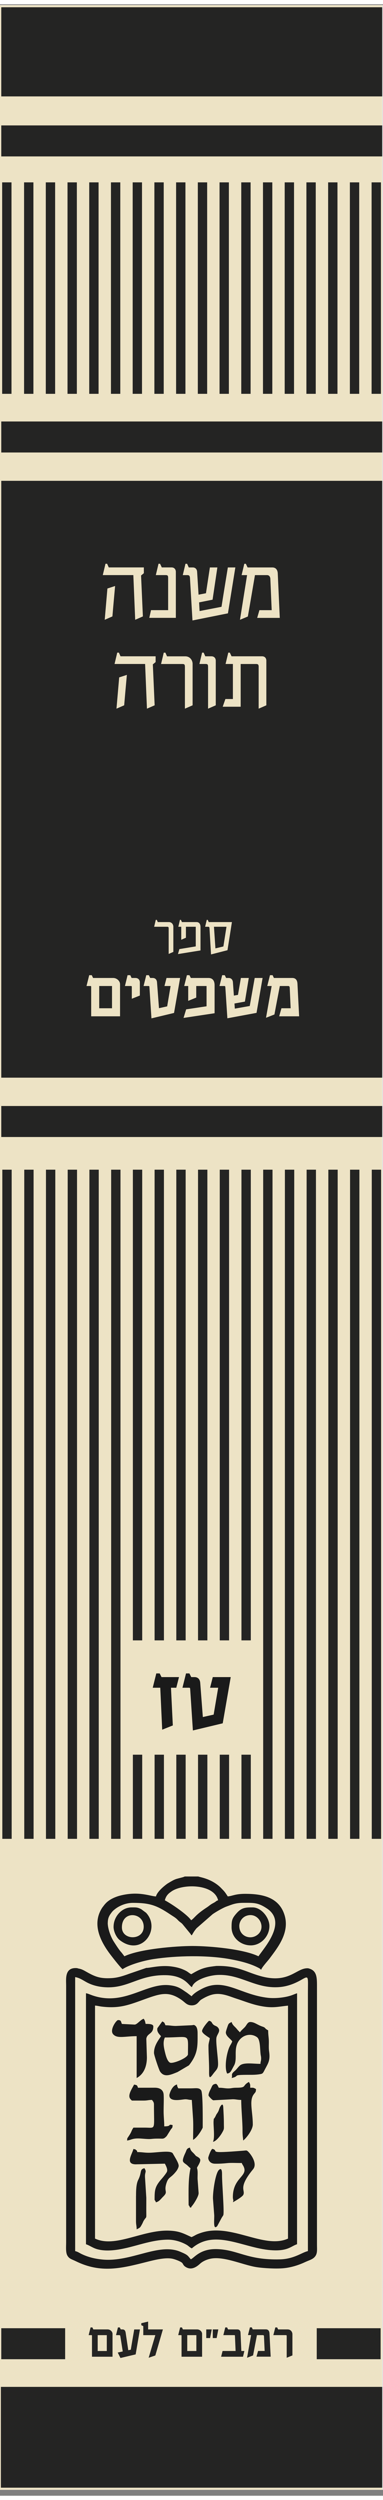 <svg xmlns="http://www.w3.org/2000/svg" xmlns:xlink="http://www.w3.org/1999/xlink" width="162" zoomAndPan="magnify" viewBox="0 0 121.92 792" height="1056" preserveAspectRatio="xMidYMid meet" version="1.0"><rect x="0" y="0" width="121.92" height="792" fill="#808080" stroke="none"/><defs><g/><clipPath id="8a9f967815"><path d="M 0 0.258 L 121.84 0.258 L 121.84 790.121 L 0 790.121 Z M 0 0.258 " clip-rule="nonzero"/></clipPath><clipPath id="a7345fa2b0"><path d="M 0 0.258 L 121.664 0.258 L 121.664 790.121 L 0 790.121 Z M 0 0.258 " clip-rule="nonzero"/></clipPath><clipPath id="30cd7f92dc"><path d="M 0 0.258 L 121.664 0.258 L 121.664 790 L 0 790 Z M 0 0.258 " clip-rule="nonzero"/></clipPath></defs><g clip-path="url(#8a9f967815)"><path fill="#ffffff" d="M 0 0.258 L 121.922 0.258 L 121.922 790.121 L 0 790.121 Z M 0 0.258 " fill-opacity="1" fill-rule="nonzero"/><path fill="#ffffff" d="M 0 0.258 L 121.922 0.258 L 121.922 790.121 L 0 790.121 Z M 0 0.258 " fill-opacity="1" fill-rule="nonzero"/></g><g clip-path="url(#a7345fa2b0)"><path fill="#ede3c5" d="M -575.449 0.262 L 121.664 0.262 L 121.664 790.121 L -575.449 790.121 Z M -575.449 0.262 " fill-opacity="1" fill-rule="nonzero"/></g><g clip-path="url(#30cd7f92dc)"><path fill="#242423" d="M 0.285 757.395 L 121.664 757.395 L 121.664 789.441 L 0.285 789.441 Z M 0.688 56.602 L 3.66 56.602 L 3.66 123.824 L 0.688 123.824 Z M 118.289 56.602 L 121.262 56.602 L 121.262 123.824 L 118.289 123.824 Z M 111.375 56.602 L 114.348 56.602 L 114.348 123.824 L 111.375 123.824 Z M 104.453 56.602 L 107.426 56.602 L 107.426 123.824 L 104.453 123.824 Z M 97.539 56.602 L 100.512 56.602 L 100.512 123.824 L 97.539 123.824 Z M 90.625 56.602 L 93.598 56.602 L 93.598 123.824 L 90.625 123.824 Z M 83.715 56.602 L 86.684 56.602 L 86.684 123.824 L 83.715 123.824 Z M 76.801 56.602 L 79.773 56.602 L 79.773 123.824 L 76.801 123.824 Z M 69.887 56.602 L 72.859 56.602 L 72.859 123.824 L 69.887 123.824 Z M 62.973 56.602 L 65.945 56.602 L 65.945 123.824 L 62.973 123.824 Z M 56.059 56.602 L 59.031 56.602 L 59.031 123.824 L 56.059 123.824 Z M 49.145 56.602 L 52.117 56.602 L 52.117 123.824 L 49.145 123.824 Z M 42.234 56.602 L 45.203 56.602 L 45.203 123.824 L 42.234 123.824 Z M 35.32 56.602 L 38.293 56.602 L 38.293 123.824 L 35.32 123.824 Z M 28.406 56.602 L 31.379 56.602 L 31.379 123.824 L 28.406 123.824 Z M 21.492 56.602 L 24.465 56.602 L 24.465 123.824 L 21.492 123.824 Z M 14.578 56.602 L 17.551 56.602 L 17.551 123.824 L 14.578 123.824 Z M 7.664 56.602 L 10.637 56.602 L 10.637 123.824 L 7.664 123.824 Z M 0.742 370.461 L 3.715 370.461 L 3.715 583.176 L 0.742 583.176 Z M 118.344 370.461 L 121.316 370.461 L 121.316 583.176 L 118.344 583.176 Z M 111.434 370.461 L 114.406 370.461 L 114.406 583.176 L 111.434 583.176 Z M 104.52 370.461 L 107.492 370.461 L 107.492 583.176 L 104.52 583.176 Z M 97.605 370.461 L 100.578 370.461 L 100.578 583.176 L 97.605 583.176 Z M 90.691 370.461 L 93.664 370.461 L 93.664 583.176 L 90.691 583.176 Z M 83.777 370.461 L 86.75 370.461 L 86.75 583.176 L 83.777 583.176 Z M 76.863 370.461 L 79.836 370.461 L 79.836 520.09 L 76.863 520.09 Z M 79.836 556.43 L 79.836 583.176 L 76.863 583.176 L 76.863 556.43 Z M 69.953 370.461 L 72.922 370.461 L 72.922 520.09 L 69.953 520.09 Z M 72.922 556.43 L 72.922 583.176 L 69.953 583.176 L 69.953 556.43 Z M 63.039 370.461 L 66.012 370.461 L 66.012 520.09 L 63.039 520.09 Z M 66.012 556.43 L 66.012 583.176 L 63.039 583.176 L 63.039 556.43 Z M 56.125 370.461 L 59.098 370.461 L 59.098 520.09 L 56.125 520.09 Z M 59.098 556.43 L 59.098 583.176 L 56.125 583.176 L 56.125 556.43 Z M 49.211 370.461 L 52.184 370.461 L 52.184 520.09 L 49.211 520.09 Z M 52.184 556.43 L 52.184 583.176 L 49.211 583.176 L 49.211 556.43 Z M 42.297 370.461 L 45.27 370.461 L 45.27 520.09 L 42.297 520.09 Z M 45.27 556.43 L 45.27 583.176 L 42.297 583.176 L 42.297 556.43 Z M 35.383 370.461 L 38.355 370.461 L 38.355 583.176 L 35.383 583.176 Z M 28.461 370.461 L 31.434 370.461 L 31.434 583.176 L 28.461 583.176 Z M 21.547 370.461 L 24.52 370.461 L 24.52 583.176 L 21.547 583.176 Z M 14.633 370.461 L 17.605 370.461 L 17.605 583.176 L 14.633 583.176 Z M 7.723 370.461 L 10.691 370.461 L 10.691 583.176 L 7.723 583.176 Z M 0.406 0.941 L 121.785 0.941 L 121.785 29.277 L 0.406 29.277 Z M 0.406 38.5 L 121.785 38.5 L 121.785 48.355 L 0.406 48.355 Z M 0.406 132.617 L 121.785 132.617 L 121.785 142.473 L 0.406 142.473 Z M 0.406 151.48 L 121.785 151.48 L 121.785 341.211 L 0.406 341.211 Z M 0.406 350.219 L 121.785 350.219 L 121.785 360.074 L 0.406 360.074 Z M 100.828 738.746 L 121.16 738.746 L 121.16 748.602 L 100.828 748.602 Z M 20.738 738.746 L 0.406 738.746 L 0.406 748.602 L 20.738 748.602 Z M 20.738 738.746 " fill-opacity="1" fill-rule="nonzero"/></g><path fill="#ede3c5" d="M 43.035 195.656 L 45.484 194.582 L 44.906 181.578 L 45.793 180.844 L 45.793 179.008 L 34.621 179.008 L 34.098 177.844 L 33.578 177.844 L 32.719 181.449 L 42.445 181.449 L 43.035 195.645 Z M 33.336 195.656 L 35.785 194.582 C 36.062 191.25 36.336 188.285 36.641 184.914 L 34.191 185.715 Z M 33.336 195.656 Z M 33.336 195.656 " fill-opacity="1" fill-rule="nonzero"/><path fill="#ede3c5" d="M 47.535 195.039 L 55.977 195.039 L 55.977 180.414 C 55.977 179.707 55.547 179.008 54.625 179.008 L 51.504 179.008 L 50.953 177.844 L 50.461 177.844 L 49.602 181.449 L 52.723 181.449 C 53.395 181.449 53.523 181.637 53.523 182.398 L 53.523 192.59 L 48.074 192.59 L 47.523 195.039 Z M 47.535 195.039 Z M 47.535 195.039 " fill-opacity="1" fill-rule="nonzero"/><path fill="#ede3c5" d="M 60.477 182.473 L 61.27 195.871 L 72.559 193.605 L 74.918 179.016 L 72.531 179.016 C 71.863 183.117 71.152 187.43 70.512 191.527 L 63.531 192.879 L 63.383 190.121 L 67.668 189.266 L 69.195 179.016 L 66.812 179.016 L 65.562 187.215 L 63.207 187.672 L 62.75 180.426 C 62.723 179.715 62.293 179.016 61.371 179.016 L 60.086 179.016 L 59.562 177.852 L 59.039 177.852 L 58.184 181.457 L 59.684 181.457 C 60.27 181.457 60.449 181.766 60.484 182.473 Z M 60.477 182.473 Z M 60.477 182.473 " fill-opacity="1" fill-rule="nonzero"/><path fill="#ede3c5" d="M 76.391 195.656 L 78.895 194.613 C 79.66 190.328 80.426 185.707 81.16 181.457 L 85.047 181.457 C 85.594 181.457 86.023 181.887 86.062 182.621 L 86.488 192.598 L 82.578 192.598 L 81.867 195.051 L 89.062 195.051 L 88.418 180.918 C 88.391 180.152 88.055 179.016 86.703 179.016 L 78.812 179.016 L 78.262 177.852 L 77.77 177.852 L 76.91 181.457 L 78.652 181.457 Z M 76.391 195.656 Z M 76.391 195.656 " fill-opacity="1" fill-rule="nonzero"/><path fill="#ede3c5" d="M 46.777 223.91 L 49.23 222.84 L 48.652 209.832 L 49.539 209.098 L 49.539 207.262 L 38.367 207.262 L 37.844 206.098 L 37.32 206.098 L 36.465 209.703 L 46.191 209.703 L 46.777 223.898 Z M 37.078 223.91 L 39.531 222.84 C 39.809 219.504 40.082 216.539 40.387 213.168 L 37.938 213.969 Z M 37.078 223.91 Z M 37.078 223.91 " fill-opacity="1" fill-rule="nonzero"/><path fill="#ede3c5" d="M 58.863 210.754 L 58.863 223.91 L 61.312 222.84 L 61.312 209.656 C 61.312 208.613 60.551 207.273 58.984 207.273 L 53.172 207.273 L 52.648 206.105 L 52.129 206.105 L 51.27 209.711 L 58.062 209.711 C 58.762 209.711 58.863 209.926 58.863 210.754 Z M 58.863 210.754 Z M 58.863 210.754 " fill-opacity="1" fill-rule="nonzero"/><path fill="#ede3c5" d="M 66.234 210.754 L 66.234 223.91 L 68.684 222.84 L 68.684 208.641 C 68.684 207.934 68.227 207.262 67.305 207.262 L 65.348 207.262 L 64.828 206.098 L 64.332 206.098 L 63.477 209.703 L 65.434 209.703 C 66.141 209.703 66.234 209.918 66.234 210.746 Z M 66.234 210.754 Z M 66.234 210.754 " fill-opacity="1" fill-rule="nonzero"/><path fill="#ede3c5" d="M 82.336 210.754 L 82.336 223.91 L 84.785 222.84 L 84.785 208.641 C 84.785 207.934 84.355 207.262 83.434 207.262 L 73.707 207.262 L 73.156 206.098 L 72.664 206.098 L 71.805 209.703 L 74.137 209.703 L 74.137 220.844 L 71.75 220.844 L 70.891 223.293 L 76.613 223.293 L 76.613 209.711 L 81.543 209.711 C 82.25 209.711 82.344 210.02 82.344 210.754 Z M 82.336 210.754 Z M 82.336 210.754 " fill-opacity="1" fill-rule="nonzero"/><path fill="#242423" d="M 29.281 741.188 L 29.281 747.809 L 35.82 747.809 L 35.82 740.555 C 35.82 739.781 35.039 739.129 34.285 739.129 L 29.711 739.129 L 29.41 738.496 L 28.836 738.496 L 28.219 740.945 L 29.086 740.945 C 29.262 740.945 29.281 740.992 29.281 741.176 Z M 31.098 745.992 L 31.098 740.953 L 33.996 740.953 L 33.996 745.992 Z M 31.098 745.992 Z M 31.098 745.992 " fill-opacity="1" fill-rule="nonzero"/><path fill="#242423" d="M 38.348 748.211 L 43.184 747.066 L 44.543 739.137 L 42.727 739.137 C 42.363 741.262 41.98 743.461 41.637 745.574 L 40.836 745.742 L 39.988 740.105 C 39.902 739.621 39.672 739.129 39.008 739.129 L 38.441 739.129 L 38.125 738.496 L 37.547 738.496 L 36.93 740.945 L 37.93 740.945 C 38.141 740.945 38.254 741.027 38.293 741.203 L 39.074 746.125 L 37.48 746.488 L 38.336 748.191 Z M 38.348 748.211 Z M 38.348 748.211 " fill-opacity="1" fill-rule="nonzero"/><path fill="#242423" d="M 47.32 748.137 L 49.445 747.41 L 51.855 739.129 L 47.152 739.129 L 47.152 736.641 L 44.98 737.152 L 44.98 737.785 L 45.613 738.086 L 45.613 740.953 L 49.445 740.953 Z M 47.32 748.137 Z M 47.32 748.137 " fill-opacity="1" fill-rule="nonzero"/><path fill="#242423" d="M 57.793 741.188 L 57.793 747.809 L 64.332 747.809 L 64.332 740.555 C 64.332 739.781 63.559 739.129 62.797 739.129 L 58.223 739.129 L 57.922 738.496 L 57.344 738.496 L 56.73 740.945 L 57.598 740.945 C 57.773 740.945 57.793 740.992 57.793 741.176 Z M 59.609 745.992 L 59.609 740.953 L 62.508 740.953 L 62.508 745.992 Z M 59.609 745.992 Z M 59.609 745.992 " fill-opacity="1" fill-rule="nonzero"/><path fill="#242423" d="M 65.656 741.875 L 66.875 741.875 L 67.406 739.129 L 65.656 739.129 Z M 67.742 741.875 L 68.965 741.875 L 69.496 739.129 L 67.734 739.129 L 67.734 741.875 Z M 67.742 741.875 Z M 67.742 741.875 " fill-opacity="1" fill-rule="nonzero"/><path fill="#242423" d="M 70.406 747.809 L 77.359 747.809 L 77.789 745.992 L 76.828 745.992 L 76.566 740.125 C 76.547 739.613 76.242 739.129 75.57 739.129 L 72.605 739.129 L 72.289 738.496 L 71.711 738.496 L 71.098 740.945 L 74.574 740.945 C 74.758 740.945 74.789 741.027 74.789 741.176 L 75 745.984 L 70.855 745.984 L 70.391 747.801 Z M 70.406 747.809 Z M 70.406 747.809 " fill-opacity="1" fill-rule="nonzero"/><path fill="#242423" d="M 78.652 748.137 L 80.562 747.391 C 80.965 745.238 81.375 743.105 81.793 740.945 L 83.73 740.945 C 83.898 740.945 84.02 741.074 84.031 741.27 L 84.246 745.973 L 82.156 745.973 L 81.645 747.793 L 86.164 747.793 L 85.781 740.367 C 85.754 739.855 85.547 739.109 84.625 739.109 L 80.453 739.109 L 80.152 738.477 L 79.559 738.477 L 78.941 740.926 L 79.93 740.926 L 78.652 748.109 Z M 78.652 748.137 Z M 78.652 748.137 " fill-opacity="1" fill-rule="nonzero"/><path fill="#242423" d="M 91.262 741.188 L 91.262 748.137 L 93.086 747.391 L 93.086 740.645 C 93.086 739.984 92.594 739.129 91.559 739.129 L 88.539 739.129 L 88.223 738.496 L 87.645 738.496 L 87.012 740.945 L 91.055 740.945 C 91.188 740.945 91.25 741.027 91.25 741.176 Z M 91.262 741.188 Z M 91.262 741.188 " fill-opacity="1" fill-rule="nonzero"/><path fill="#1a1a1a" d="M 71.891 644.688 C 71.891 645.926 73.352 646.688 73.93 647.547 C 73.781 648.094 73.371 648.656 73.109 649.184 C 72.227 650.965 71.301 655.715 72.301 657.785 C 73.426 657.691 73.605 656.824 74.488 655.27 C 75.727 653.105 74.152 649.902 76.109 647.266 C 77.547 645.34 80.043 644.957 81.793 646.215 C 82.848 646.969 82.734 649.633 82.949 651.609 C 83.004 652.121 83.137 652.379 83.125 653.07 C 83.098 653.992 82.941 653.777 82.91 654.711 C 80.621 654.711 77.535 654.152 76.324 655.27 C 75.652 655.875 75.336 656.469 74.629 657.047 C 73.324 658.129 74.125 658.27 73.734 659.219 C 76.688 658.527 73.332 658.184 79.457 658.195 C 80.695 658.203 81.711 658.164 82.727 657.996 C 83.723 657.832 83.684 657.699 84.449 656.246 C 85.391 654.469 86.078 653.535 85.66 650.73 C 85.492 649.625 85.613 648.477 85.578 647.332 C 85.539 646.195 85.363 645.477 85.363 644.062 C 84.031 643.355 84.746 643.262 83.508 642.852 C 81.812 642.281 81.039 641.406 79.641 641.406 C 78.812 641.406 78.496 642.422 77.965 643 C 77.395 643.613 76.816 644.016 76.379 644.688 L 75.672 643.961 C 75.363 643.598 75.336 643.531 75.012 643.195 C 74.461 642.637 73.949 642.227 73.734 641.406 C 73.008 641.789 72.793 641.77 72.504 642.629 C 72.363 643.047 71.898 644.324 71.898 644.676 Z M 23.926 714.246 L 23.926 627.137 C 25.434 627.332 26.82 628.43 28.051 629.016 C 29.422 629.68 31.016 630.125 32.73 630.293 C 40.648 631.094 43.898 626.336 52.844 626.52 C 58.875 626.641 60.121 629.922 61.102 630.32 C 61.754 627.984 66.43 626.605 69.113 626.457 C 76.574 626.035 81.227 630.945 88.996 630.301 C 91.465 630.098 93.703 629.242 95.762 628.086 C 98.445 626.566 98.016 626.621 98.016 632.484 L 98.016 714.234 C 96.152 714.609 93.691 716.742 89.098 716.863 C 78.711 717.125 75.867 713.844 69.18 713.602 C 63.645 713.398 61.809 716.445 60.738 716.836 C 59.664 715.613 59.898 715.484 57.355 714.422 C 50.488 711.535 41.859 717.711 32.785 716.93 C 30.352 716.715 28.051 716.176 25.91 715.129 C 25.191 714.777 24.734 714.402 23.906 714.234 Z M 46.555 624.211 L 41.219 626.035 C 39.438 626.68 37.602 627.332 35.516 627.453 C 31.676 627.684 30.094 626.922 27.09 625.215 C 25.488 624.305 25.105 624.527 24.605 624.285 C 20.504 623.895 21.055 627.723 21.055 629.773 L 21.055 711.469 C 21.055 712.699 20.879 714.582 21.398 715.559 C 22.016 716.715 22.832 716.809 24.082 717.422 C 32.094 721.371 38.57 719.734 46.715 717.672 C 48.887 717.125 52.305 716.23 54.652 716.613 C 55.586 716.762 57.355 717.449 57.902 717.906 C 58.312 718.242 58.258 718.68 58.93 719.156 C 60.754 720.461 62.449 719.379 63.652 718.27 C 64.379 717.598 65.434 717.051 66.664 716.734 C 70.938 715.605 77.09 718.598 81.609 719.324 C 83.898 719.688 87.914 719.898 90.262 719.676 C 92.836 719.434 95.203 718.633 97.25 717.672 C 98.414 717.133 99.469 716.891 100.195 716.07 C 101.109 715.047 100.902 713.781 100.902 712.223 L 100.902 630.527 C 100.902 627.359 101.008 624.992 98.098 624.332 C 94.43 624.062 92.246 629.148 83.574 626.977 C 78.41 625.684 75.914 623.438 68.871 623.586 C 66.363 623.875 64.836 624.09 62.617 625.234 C 61.957 625.57 61.465 625.887 60.867 626.215 C 59.805 625.645 59.992 625.41 58.102 624.629 C 56.992 624.172 55.836 623.914 54.551 623.746 C 50.871 623.27 47.488 624.293 46.566 624.199 L 46.574 624.199 Z M 30.25 636.18 C 30.902 636.207 31.695 636.434 32.395 636.508 C 38.188 637.207 41.172 635.922 46.461 634.012 C 51.316 632.27 53.844 631.59 57.84 634.422 C 58.965 635.223 59.488 636.086 60.961 636.117 C 62.879 636.145 63.207 634.812 64.043 634.289 C 64.965 633.723 66.16 633.078 67.379 632.742 C 70.316 631.922 72.867 633.211 75.355 634.012 C 77.844 634.812 80.09 635.754 82.809 636.293 C 86.77 637.086 88.262 636.555 91.68 636.199 L 91.68 710.258 C 84.078 713.695 73.68 705.285 64.148 708.375 C 62.125 709.027 62.34 709.195 60.961 709.785 C 58.398 708.617 57.074 707.828 53.711 707.727 C 45.27 707.473 36.68 713.305 30.25 710.25 L 30.25 636.18 L 30.242 636.18 Z M 60.98 633.211 L 59.516 632.102 C 57.707 630.918 56.824 630.016 53.906 629.707 C 46.434 628.906 39.605 636.434 29.449 632.957 C 28.742 632.715 28.098 632.391 27.371 632.258 L 27.371 712.055 C 28.508 712.41 29.496 713.23 30.996 713.641 C 35.168 714.777 40.426 713.23 44.414 712.148 C 47.246 711.387 50.145 710.648 53.273 710.594 C 55.434 710.559 57.66 711.238 59.441 712.254 C 60 712.578 60.484 713.145 61.07 713.359 C 68.32 707.074 77.332 713.223 86.145 713.93 C 91.613 714.367 92.629 712.652 94.559 712.047 L 94.566 632.27 C 93.926 632.453 93.32 632.762 92.629 632.984 C 91.895 633.227 91.215 633.375 90.457 633.508 C 88.883 633.777 87.004 633.891 85.391 633.723 C 76.289 632.734 71.395 627.031 64.082 630.953 C 63.047 631.504 62.145 632.016 61.305 632.848 C 61.117 633.043 61.191 633.023 60.98 633.211 Z M 38.805 611.316 C 38.805 605.84 45.746 606.52 45.746 611.113 C 45.746 615.594 38.805 615.5 38.805 611.316 Z M 36.148 611.113 C 36.148 612.715 37.117 614.578 38.066 615.332 C 45.055 620.848 51.371 611.895 46.5 606.68 L 44.973 605.551 C 43.715 604.891 43.246 604.973 41.879 604.973 C 38.719 604.973 36.156 607.945 36.156 611.113 Z M 76.168 610.906 C 76.168 609.398 77.172 608.094 78.441 607.648 C 82.418 606.23 85.141 611.727 81.625 613.918 C 79.363 615.332 76.176 613.98 76.176 610.906 Z M 79.848 617.047 C 83.043 617.047 85.762 614.168 85.762 610.906 C 85.762 608.148 83.125 604.973 80.453 604.973 C 78.441 604.973 77.031 604.938 75.438 606.695 C 73.848 608.457 73.715 609.082 73.715 611.316 C 73.715 614.57 76.566 617.047 79.836 617.047 Z M 34.312 609.883 C 34.312 608.633 34.629 607.832 35.18 607.059 C 35.469 606.668 35.645 606.391 36 606.043 C 36.27 605.785 36.168 605.895 36.438 605.664 C 37.797 604.527 39.996 603.531 42.27 603.531 C 47.609 603.531 49.809 604.258 54.27 607.258 C 54.969 607.73 55.715 608.133 56.312 608.691 C 56.645 609.016 56.785 609.203 57.141 609.492 C 57.539 609.816 57.625 609.816 58.043 610.227 L 60.617 613.359 C 61.258 614.383 60.812 613.691 62.562 611.605 L 67.695 607.125 C 68.664 606.445 70.91 605.133 72.039 604.723 C 73.91 604.051 74.918 603.52 77.574 603.52 C 80.91 603.52 82.129 603.426 84.973 605.316 C 91.559 609.707 84.031 617.887 82.277 620.512 C 77.414 618.172 66.664 617.242 61.25 617.242 C 56.012 617.242 44.449 618.184 39.605 620.512 L 38.711 619.355 C 37.852 618.434 36.977 617 36.25 615.891 C 35.375 614.57 34.293 611.895 34.293 609.863 L 34.305 609.863 Z M 52.48 602.719 C 52.695 601.816 53.086 601.137 53.766 600.52 C 53.926 600.371 54.523 599.934 54.699 599.82 C 58.426 597.344 68.227 597.539 69.43 602.719 C 68.758 602.895 68.844 603.074 68.133 603.465 C 67.594 603.762 67.426 603.828 66.98 604.145 C 66.598 604.414 66.344 604.648 65.918 604.926 C 62.191 607.348 62.043 608.254 60.848 609.062 C 59.637 607.246 54.625 603.855 52.48 602.719 Z M 63.102 595.145 L 58.816 595.145 L 58.379 595.324 C 58.332 595.34 58.266 595.352 58.223 595.371 C 55.734 596.059 55.977 595.789 53.32 597.398 C 53.191 597.484 50.145 599.617 49.641 601.488 C 47.805 601.441 44.246 599.719 38.328 601.199 C 36.707 601.609 35.125 602.348 34.07 603.277 C 33.762 603.547 33.531 603.809 33.27 604.105 L 32.562 605.031 C 29.262 610.051 31.805 615.324 34.594 619.234 C 35.246 620.141 38.348 624.156 39.027 624.609 C 41.18 623.168 45.809 621.863 48.887 621.398 C 56.191 620.289 65.953 620.102 73.242 621.426 C 76.195 621.965 79.418 622.73 82.047 624.062 C 82.66 624.367 82.707 624.379 83.125 624.816 C 83.34 624.016 85.289 621.938 85.836 621.191 C 88.344 617.809 92.34 612.965 90.551 607.332 C 88.746 601.621 83.305 600.688 78.227 600.66 C 74.816 600.641 74.07 601.352 72.504 601.48 C 71.898 600.566 71.629 600.082 70.828 599.281 C 70.484 598.938 70.258 598.676 69.906 598.359 C 66.922 595.703 63.496 595.379 63.121 595.137 L 63.113 595.137 Z M 67.801 679.48 C 68.738 679.395 70.074 677.672 70.605 676.77 C 71.453 675.316 71.266 675.457 71.266 673.75 C 71.266 671.812 71.164 670.445 71.078 668.598 C 71.012 667.324 70.621 667.48 70.129 668.281 C 69.719 668.945 69.785 669.398 69.316 670.145 C 69.066 670.555 69.02 670.547 68.832 670.891 C 68.777 670.992 68.648 671.281 68.637 671.309 L 68.496 671.582 C 68.469 671.625 68.367 671.777 68.34 671.832 C 67.938 672.512 68.117 671.684 68.004 672.715 C 67.836 674.18 68.48 678.055 67.801 679.469 Z M 69.633 688.488 C 68.535 689.68 67.754 695.316 67.789 697.496 L 68.18 702.637 C 68.312 703.805 67.688 707.891 69.16 706.262 L 70.527 703.711 C 70.754 703.301 70.969 703.066 71.078 702.816 C 71.453 701.996 70.633 692.344 70.68 689.914 C 70.688 689.129 70.633 687.418 69.645 688.496 Z M 64.324 644.277 C 64.324 644.977 65.891 645.934 66.773 646.52 C 66.711 647.379 66.363 648.086 66.363 648.98 C 66.363 651.973 66.598 654.336 66.559 657.18 C 66.531 659.422 66.785 659.375 67.875 657.875 C 68.777 656.648 69.422 656.379 69.422 654.719 C 69.422 652.707 68.59 647.473 68.926 646.242 C 69.262 645.031 70.418 644.191 69.254 643.027 C 68.844 642.629 68.312 642.629 67.855 642.172 C 67.277 641.602 67.547 641.266 66.559 641.008 C 66.047 641.352 64.316 643.523 64.316 644.285 L 64.324 644.285 Z M 43.293 696.676 L 43.293 704.66 C 43.293 705.906 43.5 706.16 43.5 707.324 C 44.664 706.711 44.582 706.832 45.25 705.602 C 45.559 705.023 45.512 704.922 45.867 704.379 C 46.75 703.012 46.566 704.277 46.566 700.773 C 46.566 699.621 46.582 698.445 46.574 697.281 L 46.156 690.734 C 46.062 688.973 46.797 689.141 45.961 687.875 C 44.328 688.312 45.25 689.113 43.984 691.629 C 43.352 692.875 43.305 694.961 43.305 696.676 L 43.305 696.688 Z M 58.203 685.422 C 58.203 686.039 58.91 686.402 59.34 686.738 C 59.918 687.184 60.094 687.5 60.652 687.875 C 59.871 691.246 60.039 695.68 60.039 699.34 C 60.039 700.004 60.215 699.488 60.449 700.367 L 60.859 700.367 C 61.117 699.648 60.859 700.273 61.25 699.73 C 61.473 699.414 61.512 699.406 61.762 699.016 C 62.238 698.297 63.289 696.566 63.223 695.734 L 62.898 691.355 C 62.871 690.555 62.945 689.68 62.898 688.887 C 62.805 687.426 62.441 688.16 63.086 687.043 C 64.035 685.375 63.949 684.91 62.98 684.324 C 62.246 683.875 62.535 684.164 61.965 683.496 C 61.27 682.664 60.738 682.543 60.457 681.332 C 59.359 681.586 59.441 682.09 59.023 682.973 C 58.77 683.496 58.211 684.707 58.211 685.434 Z M 53.918 664.742 C 53.918 666.875 57.477 666.113 58.648 665.992 C 59.676 665.887 59.918 666.176 61.055 666.176 L 61.465 672.316 C 61.574 674.367 61.465 676.77 61.465 678.863 C 62.98 678.062 64.527 675.109 64.527 674.98 C 64.527 672.895 64.621 664.109 64.055 663.168 C 63.465 662.191 62.301 662.488 60.848 662.496 C 59.488 662.496 58.129 662.496 56.758 662.496 C 56.508 662.023 56.402 661.965 56.348 661.27 C 54.652 661.668 53.898 664.332 53.898 664.75 L 53.898 664.742 Z M 76.574 686.234 C 77.191 686.234 76.754 686.039 77.238 686.793 C 79.621 690.508 74.125 690.445 74.125 697.078 C 74.125 698.008 74.469 697.988 74.125 698.715 C 74.191 698.699 77.125 697.066 77.461 696.324 C 78.16 694.75 75.672 694.16 80.574 688.199 C 81.895 686.586 80.266 683.914 79.074 682.684 C 78.496 682.098 78.441 682.238 77.59 682.301 C 65.078 683.316 70.129 682.395 67.594 681.727 C 66.98 682.172 66.316 684.344 66.301 684.492 C 66.223 684.965 66.625 686.418 68.395 686.449 C 69.859 686.477 71.164 686.383 72.328 686.262 C 73.52 686.133 75.316 686.234 76.586 686.234 Z M 43.293 686.645 L 52.48 686.438 C 52.789 687.027 53.434 688.172 53.16 688.965 C 53.031 689.355 51.914 690.762 51.605 691.098 C 49.324 693.641 49.211 694.738 49.211 697.699 C 49.211 698.371 49.387 697.859 49.621 698.727 C 50.73 698.465 51.188 697.645 51.922 696.938 C 53.766 695.141 51.887 695.52 53.133 692.223 C 53.766 690.574 54.418 691.039 56.191 688.73 C 56.422 688.422 56.758 687.809 56.859 687.344 C 56.992 686.746 56.508 685.844 56.098 685.07 L 54.969 683.121 C 54.16 682.125 49.797 682.965 47.367 682.965 C 45.914 682.965 45.242 682.758 43.695 682.758 C 43.535 682.18 43.789 682.496 43.219 682.031 C 42.41 681.363 43.508 682.172 42.477 681.742 C 42.082 683.422 39.699 686.652 43.293 686.652 Z M 42.883 642.227 L 38.805 642.023 C 38.441 641.266 38.637 640.793 37.582 640.793 C 37.023 640.793 34.863 643.875 35.98 645.246 C 37.258 646.801 39.754 645.906 43.5 645.906 L 43.5 659.211 C 45.84 657.961 46.762 655.41 46.762 652.66 L 46.574 646.734 C 46.836 644.898 48.809 645.328 48.809 642.832 C 48.809 641.977 47.293 642.012 46.359 642.012 C 46.145 641.109 46.203 641.055 45.746 640.371 C 44.777 640.633 43.621 642.219 42.895 642.219 L 42.895 642.207 Z M 69.633 662.281 C 69.262 661.586 69.391 661.594 68.816 661.055 C 67.633 661.156 67.586 661.641 67.184 662.488 C 66.914 663.047 66.375 663.949 66.375 664.742 C 66.375 664.957 67.473 666.168 67.902 666.289 L 73.742 665.98 C 74.844 665.887 75.504 666.176 76.789 666.176 C 76.789 669.121 77.211 673.062 77.199 675.801 C 77.191 677.969 77.387 678.121 77.406 679.078 C 78.215 678.531 80.473 675.801 80.473 673.965 C 80.473 669.93 79.258 666.445 80.75 664.426 C 81.309 663.672 81.488 663.738 81.488 662.711 C 80.609 662.246 80.789 662.301 79.652 662.301 C 79.652 661.164 79.707 661.332 79.242 660.457 C 76.957 661.668 78.699 662.293 75.16 662.301 C 73.91 662.301 73.613 662.543 72.504 662.516 C 71.453 662.496 70.957 662.301 69.645 662.301 Z M 42.27 666.383 L 45.734 666.383 C 46.984 666.383 47.227 666.176 48.391 666.176 C 48.688 666.625 49.008 666.855 49.008 667.613 C 49.008 676.004 49.688 674.988 46.145 674.98 C 44.926 674.98 43.695 674.98 42.477 674.98 C 41.59 676.305 42.188 675.957 40.703 678.102 C 40.398 678.539 40.582 678.352 40.434 679.078 C 41.805 678.969 42.008 678.223 45.121 678.473 C 49.043 678.801 47.246 678.438 50.859 678.473 C 51.902 678.484 52.137 678.66 53.086 677.637 L 54.262 675.746 C 54.793 674.914 54.914 675.27 54.941 674.168 C 53.227 673.77 54.867 674.578 52.285 674.578 C 52.285 672.836 52.082 671.598 52.082 669.672 C 52.082 668.051 52.184 666.113 52.098 664.539 C 52.016 662.926 50.777 662.273 49.238 662.293 C 47.469 662.301 45.688 662.301 43.918 662.301 C 43.621 661.191 43.246 661.512 42.699 661.277 C 41.867 662.852 40.434 664.902 41.625 666.027 C 41.887 666.27 41.824 666.391 42.289 666.391 L 42.277 666.391 Z M 52.48 646.324 C 60.699 646.324 59.832 644.75 59.832 651.652 C 59.832 652.781 55.016 654.793 54.102 654.316 C 53.312 653.91 52.855 652.324 52.641 651.496 C 52.258 649.941 51.699 647.957 52.48 646.336 Z M 51.262 645.914 C 50.281 647.379 49.016 649 49.016 651.234 C 49.016 651.914 50.59 656.562 50.926 657.094 C 52.266 659.172 54.27 658.211 56.508 657.316 L 60.102 655.203 C 60.484 654.785 60.652 654.504 60.98 654.031 C 63.086 650.863 62.898 648.469 62.898 644.898 C 62.898 643.875 62.703 642.887 62.051 642.496 C 61.602 642.219 61.789 642.387 60.867 642.441 L 55.949 642.664 C 54.633 642.656 54.113 642.449 52.688 642.449 C 52.219 641.566 52.547 641.688 51.66 641.219 L 50.105 643.355 C 49.809 644.648 50.973 645.504 51.262 645.934 Z M 51.262 645.914 " fill-opacity="1" fill-rule="evenodd"/><g fill="#1a1a1a" fill-opacity="1"><g transform="translate(47.912, 547.868)"><g><path d="M 3.719 0.613 L 7.102 -0.738 L 6.516 -12.723 L 8.207 -12.723 L 9.066 -16.105 L 3.504 -16.105 L 2.918 -17.273 L 1.844 -17.273 L 0.707 -12.723 L 3.105 -12.723 Z M 3.719 0.613 "/></g></g></g><g fill="#1a1a1a" fill-opacity="1"><g transform="translate(57.468, 547.868)"><g><path d="M 3.074 -12.262 L 3.934 0.859 L 13.43 -1.414 L 15.98 -16.105 L 10.266 -16.105 L 9.406 -12.723 L 11.988 -12.723 L 10.543 -4.18 L 7.102 -3.41 L 6.27 -14.262 C 6.207 -15.215 5.688 -16.105 4.457 -16.105 L 3.41 -16.105 L 2.828 -17.273 L 1.75 -17.273 L 0.613 -12.723 L 2.676 -12.723 C 3.012 -12.723 3.043 -12.633 3.074 -12.262 Z M 3.074 -12.262 "/></g></g></g><g fill="#ede3c5" fill-opacity="1"><g transform="translate(48.624, 301.511)"><g><path d="M 5.066 -7.641 L 5.066 0.371 L 6.559 -0.281 L 6.559 -8.309 C 6.559 -8.945 6.094 -9.762 5.141 -9.762 L 1.602 -9.762 L 1.285 -10.473 L 0.969 -10.473 L 0.445 -8.273 L 4.582 -8.273 C 5.012 -8.273 5.066 -8.141 5.066 -7.641 Z M 5.066 -7.641 "/></g></g></g><g fill="#ede3c5" fill-opacity="1"><g transform="translate(56.206, 301.511)"><g><path d="M 0.445 0.41 L 7.621 -0.746 L 7.621 -8.16 C 7.621 -9.129 7.211 -9.762 6.336 -9.762 L 1.715 -9.762 L 1.379 -10.473 L 1.082 -10.473 L 0.559 -8.273 L 1.492 -8.273 L 1.492 -4.137 L 2.98 -4.789 L 2.98 -8.273 L 6.109 -8.273 L 6.109 -2.031 L 0.895 -1.172 Z M 0.445 0.41 "/></g></g></g><g fill="#ede3c5" fill-opacity="1"><g transform="translate(64.85, 301.511)"><g><path d="M 1.844 -7.656 L 2.328 0.523 L 7.566 -0.82 L 8.98 -9.762 L 1.602 -9.762 L 1.266 -10.473 L 0.969 -10.473 L 0.445 -8.273 L 1.359 -8.273 C 1.789 -8.273 1.824 -8.125 1.844 -7.656 Z M 3.262 -8.273 L 7.246 -8.273 L 6.262 -2.012 L 3.727 -1.398 Z M 3.262 -8.273 "/></g></g></g><g fill="#ede3c5" fill-opacity="1"><g transform="translate(27.073, 321.706)"><g><path d="M 1.953 -9.305 L 1.953 0 L 11.141 0 L 11.141 -10.188 C 11.141 -11.281 10.051 -12.188 8.98 -12.188 L 2.559 -12.188 L 2.141 -13.074 L 1.324 -13.074 L 0.465 -9.629 L 1.676 -9.629 C 1.93 -9.629 1.953 -9.562 1.953 -9.305 Z M 4.512 -2.559 L 4.512 -9.629 L 8.582 -9.629 L 8.582 -2.559 Z M 4.512 -2.559 "/></g></g></g><g fill="#ede3c5" fill-opacity="1"><g transform="translate(39.306, 321.706)"><g><path d="M 2.652 -9.352 L 2.652 -5.582 L 5.211 -6.605 L 5.211 -10.793 C 5.211 -11.516 4.746 -12.188 3.816 -12.188 L 2.582 -12.188 L 2.164 -13.074 L 1.301 -13.074 L 0.465 -9.629 L 2.418 -9.629 C 2.582 -9.629 2.652 -9.516 2.652 -9.352 Z M 2.652 -9.352 "/></g></g></g><g fill="#ede3c5" fill-opacity="1"><g transform="translate(45.237, 321.706)"><g><path d="M 2.328 -9.281 L 2.977 0.652 L 10.164 -1.07 L 12.098 -12.188 L 7.77 -12.188 L 7.117 -9.629 L 9.07 -9.629 L 7.98 -3.164 L 5.375 -2.582 L 4.746 -10.793 C 4.699 -11.516 4.305 -12.188 3.371 -12.188 L 2.582 -12.188 L 2.141 -13.074 L 1.324 -13.074 L 0.465 -9.629 L 2.023 -9.629 C 2.281 -9.629 2.305 -9.562 2.328 -9.281 Z M 2.328 -9.281 "/></g></g></g><g fill="#ede3c5" fill-opacity="1"><g transform="translate(57.959, 321.706)"><g><path d="M 0.465 0.512 L 10.352 -0.977 L 10.352 -9.91 C 10.352 -11.258 9.746 -12.188 8.422 -12.188 L 2.793 -12.188 L 2.348 -13.074 L 1.535 -13.074 L 0.676 -9.629 L 1.953 -9.629 L 1.953 -4.91 L 4.512 -5.957 L 4.512 -9.629 L 7.793 -9.629 L 7.793 -3.188 L 1.301 -2.211 Z M 0.465 0.512 "/></g></g></g><g fill="#ede3c5" fill-opacity="1"><g transform="translate(69.402, 321.706)"><g><path d="M 2.328 -9.281 L 2.977 0.629 L 12.258 -1.094 L 14.191 -12.188 L 11.676 -12.188 L 10.098 -3.281 L 5.352 -2.441 L 5.234 -4.07 L 8.559 -4.676 L 9.793 -12.188 L 7.281 -12.188 L 6.352 -6.816 L 5.047 -6.582 L 4.746 -10.793 C 4.699 -11.516 4.305 -12.188 3.371 -12.188 L 2.582 -12.188 L 2.141 -13.074 L 1.324 -13.074 L 0.465 -9.629 L 2.047 -9.629 C 2.258 -9.629 2.305 -9.492 2.328 -9.281 Z M 2.328 -9.281 "/></g></g></g><g fill="#ede3c5" fill-opacity="1"><g transform="translate(84.217, 321.706)"><g><path d="M 0.465 0.465 L 3.141 -0.582 C 3.699 -3.605 4.281 -6.605 4.863 -9.629 L 7.582 -9.629 C 7.816 -9.629 7.98 -9.445 8.004 -9.164 L 8.305 -2.559 L 5.375 -2.559 L 4.652 0 L 11.004 0 L 10.469 -10.422 C 10.422 -11.141 10.141 -12.188 8.84 -12.188 L 2.977 -12.188 L 2.559 -13.074 L 1.723 -13.074 L 0.859 -9.629 L 2.258 -9.629 Z M 0.465 0.465 "/></g></g></g></svg>